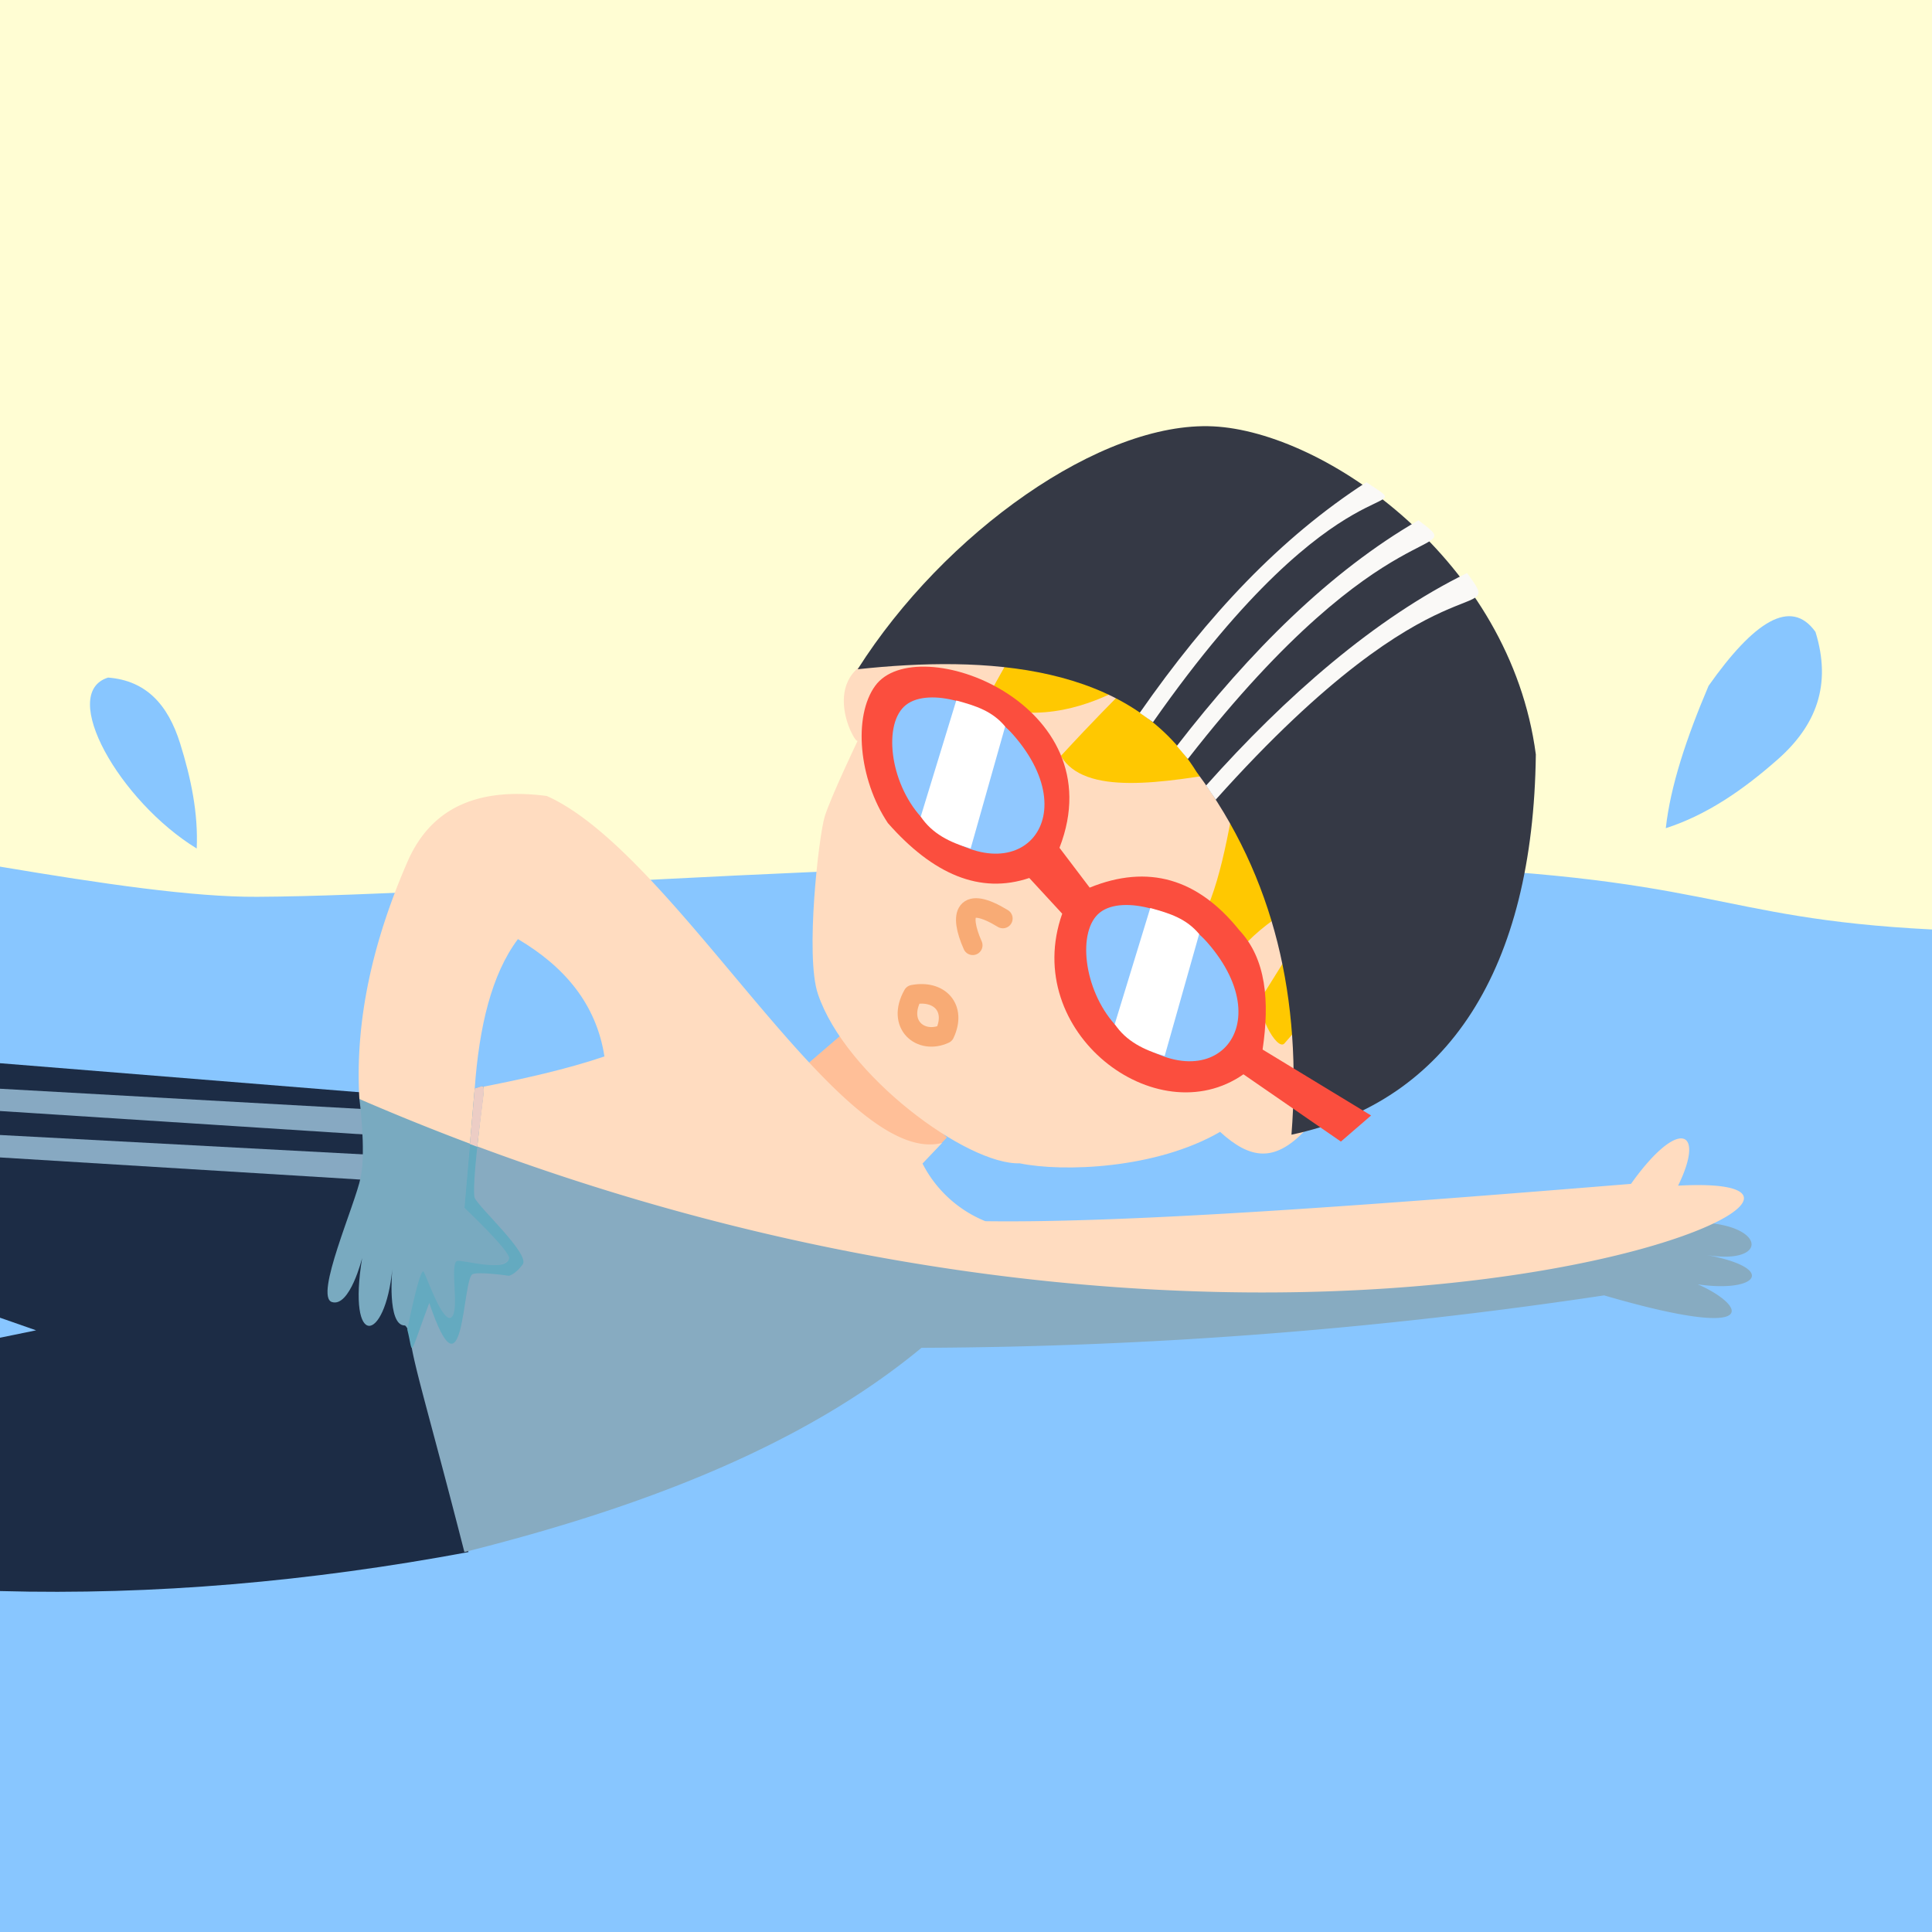 <svg xmlns="http://www.w3.org/2000/svg" viewBox="0 0 700 700"><rect x="0" y="0" width="700" height="700" fill="#808080" stroke="none"/><path fill="#fffdd3" d="M0 0h700v393.55H0z"/><path d="M700 336.77V700H0V314c37.12 6.23 70 11.06 93.14 10.93 81.15-.42 246.27-16.3 405.32-11.51 123.37 3.66 120.65 19.24 201.54 23.35z" fill="#88c6ff"/><path d="M169.75 562.34C112.18 573.08 55.57 578 0 576.47v-91.79L13.08 482 0 477.43v-92.21l136.18 11c4.82 57.72 19.91 125.11 33.57 166.12z" fill="#1c2c45"/><path fill="#87a9c2" d="M133.19 418.34v9.2L0 419.36v-8.13l133.19 7.11zm0-16.42v9.2L0 402.54v-8.07l133.19 7.45z"/><path d="M188.9 416.59c18.25 5.54-2 72.19-20.24 66.65-5.27 8.52-10.65-2.6-14.88 3-3.25 4.28-5.83-6-7.16-6-6.47 0-4.48-20.39-4.48-20.39-2.61 26.8-16.36 29.25-10.94-4 0 0-4.44 17.9-10.92 15.91s8.44-35.31 10.42-45.26-.49-28.35-.49-28.35z" fill="#79aac0"/><path d="M168.26 562.34c64.85-16.24 122.76-38.55 165.62-74a1706.83 1706.83 0 00247.32-19c58.12 16.95 51.29 3.61 33.95-4 22 3.24 29.39-6.18 1.49-10.94 23.79 4.68 24-10.12.5-11.44-216.53 46.53-345.93-2.39-446.65-31.84l-2.23 26.48c24.24 17.95 19.86 24.08-2.74 19.28 4 25.4-5.34 27.72-11.94 4-7.95 27.83-9.31 7.8 14.68 101.46z" fill="#87abc1"/><path fill="#ffbf98" d="M291.11 386.75l14.17-12.18 37.8 37.55-8.9 9.37-43.07-34.74z"/><path d="M608 429.59c10-20.28.26-25-17.06-.65-92.63 7.54-181.23 14.26-233.94 13.52a44.25 44.25 0 01-22.76-20.89l7.09-7.46c-36.82 9.31-96.25-104.81-143.23-125.71-26.73-3.48-42.54 5.59-50.48 23.87-12.57 28.9-19.07 57.49-17.41 85.92 324.57 140.34 583.11 25.59 477.79 31.4z" fill="#ffdcc0"/><path d="M172 394.34c17.42-3.32 33.53-7 47-11.57-2.93-18.88-14.33-32.46-31.34-42.52C178.09 353 173.61 372 172 394.34z" fill="#88c6ff"/><path d="M472.39 410.09c-10.6 10.77-19.17 10.19-30.33 0-23.23 13.49-57 14.62-72.62 11.4-19 .62-63.14-31.74-73.11-61.4-4.66-13.87.34-57.33 2.49-64.28s11.93-27.43 11.93-27.43c-.94 1.78-16.55-26.86 12.51-31.34l128.25 8.46 54.71 94.75z" fill="#ffdcc0"/><path d="M368.45 233.56L356.51 255c41.46 15.78 76.85-34.26 27.85 18.9 8.57 14.41 36.26 10 64.66 5-3.72 23.28-7.71 45.77-15.42 57.2l9.45 16.91c7.69-13.83 21.81-23.51 38.8-31.33l-24.25 38.84c-3.45 4.83 5.16 20.88 7.84 17.46l44.26-50.91-93.5-113.9z" fill="#ffc801"/><path d="M467.92 411.12c56.91-12 87.6-60.1 88.54-137.77-9.23-70.14-76.27-116.9-116.89-118.87s-97.5 38.61-128.82 88c46.37-5 98.42-2.14 122.85 37.31 28.4 38.21 38.16 82.55 34.32 131.33z" fill="#353945"/><path d="M496.77 404.16l-10.94 9.45-35.31-24.37c-31.54 22.07-80.83-15.3-65.66-58.19l-11.93-12.94c-17.83 6-34.87-1.31-51.23-19.89-10.64-15.92-12.62-38.73-4.6-49.74 15-20.62 87.09 6.37 66.77 58.69l10.94 14.43C416 313 434 318.31 449 337c9.76 10.42 11.05 25.73 8.46 43.27z" fill="#fb4e3e"/><path d="M367.08 266.2c-9.93-11.31-30.4-17.34-38.79-10.82s-6.06 27.92 5.41 40.62c32.6 31.07 61.43 2.13 33.38-29.8z" fill="#90c8ff"/><path d="M346.47 253.81l-12.87 42.06c4.11 6.13 10.46 9.37 18.09 11.56l12.5-44.2c-4.59-5.54-10.57-7.52-17.72-9.42z" fill="#fff"/><path d="M437.37 341.4c-9.94-11.31-30.41-17.34-38.8-10.82s-6.06 27.92 5.41 40.66c32.6 31.04 61.43 2.09 33.39-29.84z" fill="#90c8ff"/><path d="M416.76 329l-12.87 42.06c4.11 6.13 10.46 9.37 18.09 11.56l12.5-44.2c-4.59-5.53-10.57-7.51-17.72-9.42z" fill="#fff"/><path d="M363.35 332.79c-13.85-8.45-16-1.8-10.91 9.7m-10.17 32.08c4.39-9.36-1.89-16-11.47-14.18-6.13 10.89 2.89 18.18 11.47 14.18z" fill="none" stroke="#f8ab75" stroke-linecap="round" stroke-linejoin="round" stroke-width="7.09"/><path d="M172 394.34l-3.73 43.26s16.65 15.74 16.16 18.29c-1 5.39-17.54.27-18.9 1-2.65 1.41 1.14 18.28-2 20.39s-8.5-13.5-9.95-16.41c-1.33-2.68-6 20.89-6 20.89 2.34 9.15.16 11.17 7.95-9.7 12.77 37.9 11.9-8.72 15.7-10.41 2.24-1 13.15.59 13.15.59s2.24-.37 5-4.1S173.29 437.3 172 434c-.59-1.48 0-9.8.92-18.49 2.62-26.12 3.97-22.12-.92-21.17z" fill="#64aac0"/><path d="M172.91 415.51l-2.66-1 1.75-20.17c4.55-.88 3.91-5.02.91 21.17z" fill="#eccdc5"/><path d="M71.27 307.43c.57-12.67-2-25.27-6-38.06-4.44-14.2-12.42-22.81-26.11-23.87-18.11 5.63 4.16 44.8 32.11 61.93zm532.28-7.36c14.83-4.79 27.92-13.78 40.53-24.9 13.94-12.29 19.66-27 13.7-46.22-8.92-12.47-22.28-3.79-38.73 19.53-8.05 18.93-13.85 36.46-15.5 51.59z" fill="#88c6ff"/><path d="M440.47 289.74c82.24-91.93 105.81-61.94 91.08-82.13-33.3 16.31-65.72 44.63-94.56 77zM430.38 275c72.74-93.47 103-71.94 83.55-86.49-32.1 18.56-61 47.46-87.54 81.76zm-12.63-13.34c69-98.57 98.39-72.84 77.31-86.94-31.13 20.14-57.33 48-82.12 83.56z" fill="#faf9f7"/></svg>